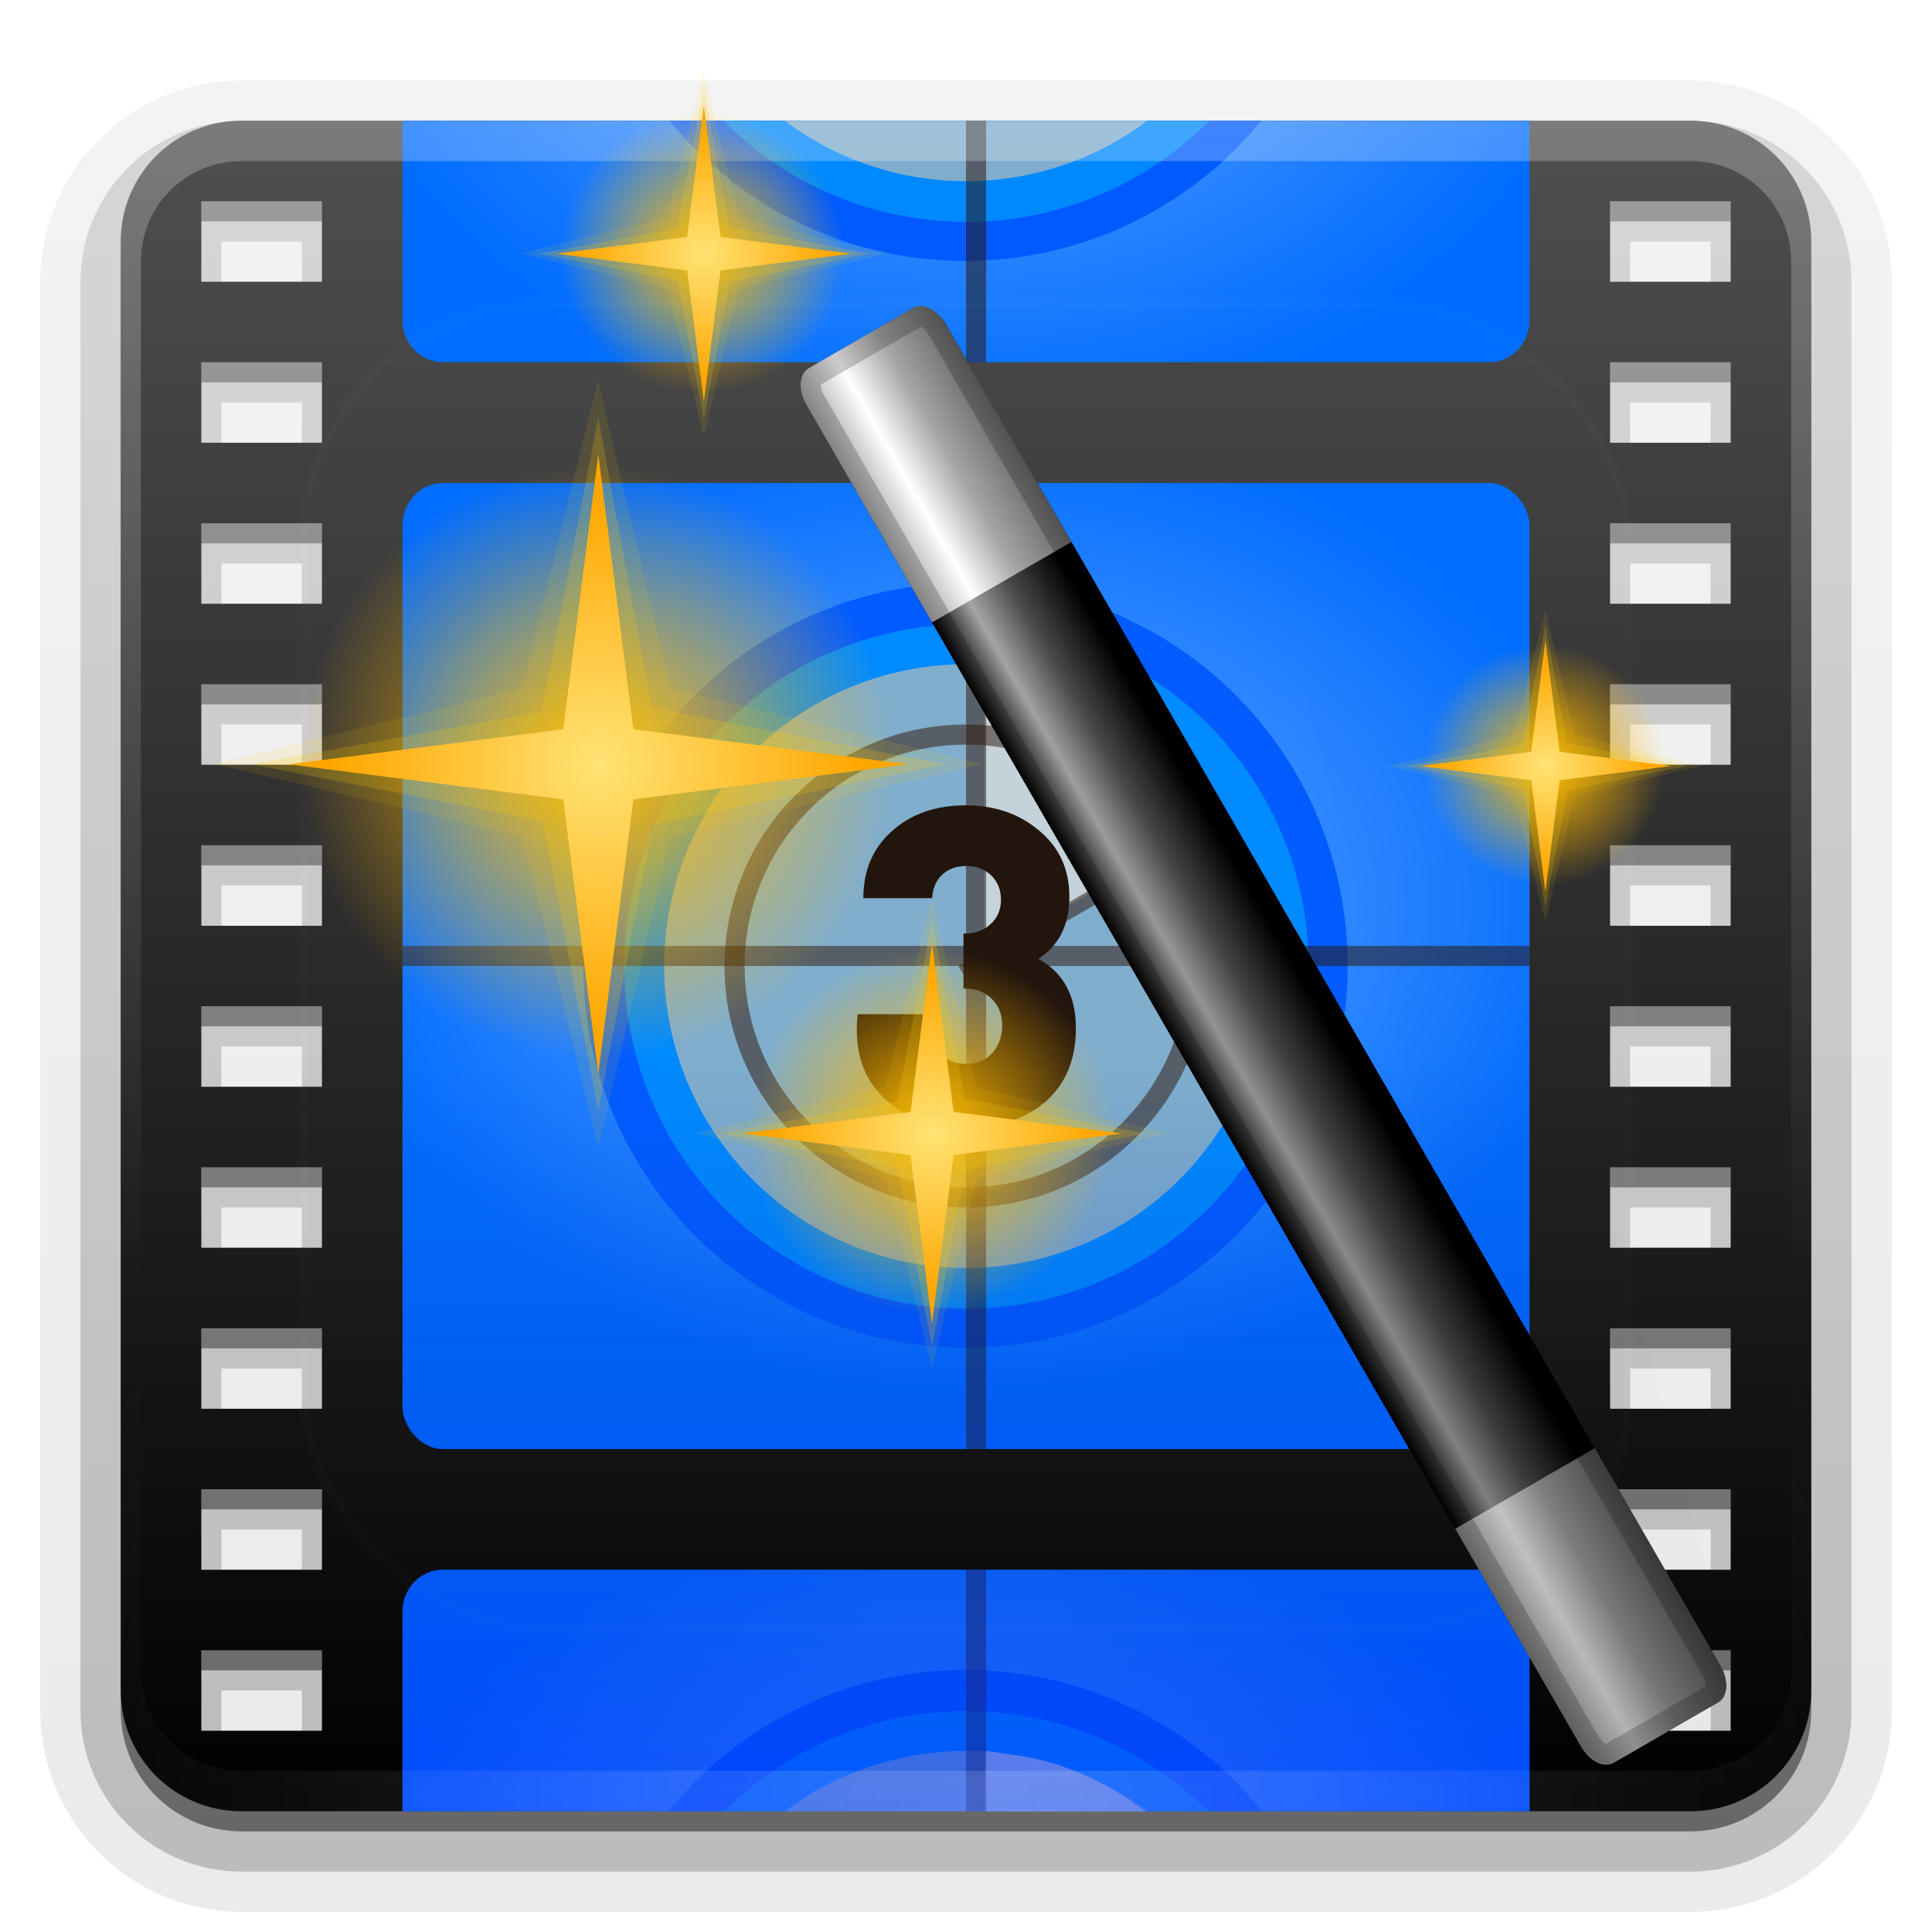 <svg height="96" width="96" xmlns="http://www.w3.org/2000/svg" xmlns:xlink="http://www.w3.org/1999/xlink"><linearGradient id="a"><stop offset="0" stop-color="#69aaff"/><stop offset="1" stop-color="#006cff"/></linearGradient><linearGradient id="b"><stop offset="0" stop-color="#fefefe"/><stop offset="1" stop-color="#fefefe" stop-opacity="0"/></linearGradient><linearGradient id="c" gradientUnits="userSpaceOnUse" x1="36.357" x2="36.357" xlink:href="#b" y1="6" y2="63.893"/><filter id="d" color-interpolation-filters="sRGB" height="1.384" width="1.384" x="-.192" y="-.192"><feGaussianBlur stdDeviation="5.28"/></filter><linearGradient id="e" gradientUnits="userSpaceOnUse" x1="48" x2="48" xlink:href="#b" y1="20.221" y2="138.661"/><radialGradient id="f" cx="48" cy="90.172" gradientTransform="matrix(1.157 0 0 .996 -7.551 .197)" gradientUnits="userSpaceOnUse" r="42" xlink:href="#b"/><clipPath id="g"><rect height="84" rx="6" width="84" x="6" y="6"/></clipPath><linearGradient id="h" gradientTransform="matrix(1.006 0 0 .994 100 0)" gradientUnits="userSpaceOnUse" x1="45.448" x2="45.448" y1="92.54" y2="7.017"><stop offset="0"/><stop offset="1" stop-opacity=".588"/></linearGradient><linearGradient id="i" gradientTransform="matrix(1.024 0 0 -1.012 -1.143 98.071)" gradientUnits="userSpaceOnUse" x1="32.251" x2="32.251" xlink:href="#h" y1="6.132" y2="90.239"/><linearGradient id="j" gradientTransform="matrix(1 0 0 -1 0 97)" gradientUnits="userSpaceOnUse" x1="32.251" x2="32.251" xlink:href="#h" y1="6.132" y2="90.239"/><radialGradient id="k" cx="48" cy="48" gradientTransform="matrix(1.143 0 0 .857 -6.857 3.857)" gradientUnits="userSpaceOnUse" r="28" xlink:href="#a"/><radialGradient id="l" cx="48" cy="48" gradientTransform="matrix(1.143 0 0 -.857 -6.857 38.143)" gradientUnits="userSpaceOnUse" r="28" xlink:href="#a"/><radialGradient id="m" cx="48" cy="48" gradientTransform="matrix(1.143 0 0 .857 -6.857 57.857)" gradientUnits="userSpaceOnUse" r="28" xlink:href="#a"/><linearGradient id="n" gradientUnits="userSpaceOnUse" x1="47.724" x2="47.724" y1="90.448" y2="4.988"><stop offset="0"/><stop offset="1" stop-color="#515151"/></linearGradient><linearGradient id="o" gradientUnits="userSpaceOnUse" x1="48.495" x2="48.495" y1="90.435" y2="52.388"><stop offset="0" stop-color="#0237ff"/><stop offset="1" stop-color="#0137b1" stop-opacity="0"/></linearGradient><clipPath id="p"><path d="m22 24c-1.108 0-2 .93-2 2.094v9.906h56v-9.906c0-1.163-.892-2.094-2-2.094z"/></clipPath><clipPath id="q"><path d="m22 72c-1.108 0-2-.93-2-2.094v-9.906h56v9.906c0 1.163-.892 2.094-2 2.094z"/></clipPath><linearGradient id="r" gradientUnits="userSpaceOnUse" x1="48" x2="55.078" y1="56" y2="56"><stop offset="0"/><stop offset=".3" stop-color="#a5a5a5"/><stop offset=".6" stop-color="#4c4c4c"/><stop offset="1"/></linearGradient><linearGradient id="s" gradientUnits="userSpaceOnUse" x1="48" x2="56.154" xlink:href="#t" y1="56" y2="56"/><linearGradient id="t"><stop offset="0" stop-color="#a5a5a5"/><stop offset=".3" stop-color="#fff"/><stop offset=".6" stop-color="#a5a5a5"/><stop offset="1" stop-color="#636363"/></linearGradient><linearGradient id="u" gradientTransform="matrix(1 0 0 -1 0 112)" gradientUnits="userSpaceOnUse" x1="48" x2="55.869" xlink:href="#t" y1="56" y2="56"/><linearGradient id="v"><stop offset="0"/><stop offset="1" stop-opacity="0"/></linearGradient><linearGradient id="w" gradientUnits="userSpaceOnUse" x1="48" x2="48" xlink:href="#v" y1="96" y2="31.678"/><radialGradient id="x" cx="32" cy="32" gradientUnits="userSpaceOnUse" r="8"><stop offset="0" stop-color="#ffb800"/><stop offset="1" stop-color="#ffb800" stop-opacity="0"/></radialGradient><radialGradient id="y" cx="29.095" cy="31.602" gradientUnits="userSpaceOnUse" r="7.245"><stop offset="0" stop-color="#ffe375"/><stop offset="1" stop-color="#ffa600"/></radialGradient><linearGradient id="z" gradientTransform="matrix(.966 .259 -.259 .966 33.783 -34.235)" gradientUnits="userSpaceOnUse" x1="79.815" x2="39.328" xlink:href="#v" y1="106.04" y2="35.918"/><filter id="A" color-interpolation-filters="sRGB"><feGaussianBlur stdDeviation=".533"/></filter><g><g fill="url(#i)"><path d="m12 4c-5.509 0-10 4.491-10 10v71c0 5.509 4.491 10 10 10h72c5.509 0 10-4.491 10-10v-71c0-5.509-4.491-10-10-10z" opacity=".08"/><path d="m12 5.031c-4.946 0-8.969 4.022-8.969 8.969v71c0 4.946 4.022 8.969 8.969 8.969h72c4.946 0 8.969-4.022 8.969-8.969v-71c0-4.946-4.022-8.969-8.969-8.969zm-.031 7.938h2.062v.062h-2.062zm70 0h2.062v.062h-2.062zm-70 8h2.062v.062h-2.062zm70 0h2.062v.062h-2.062zm-70 8h2.062v.062h-2.062zm70 0h2.062v.062h-2.062zm-70 8h2.062v.062h-2.062zm70 0h2.062v.062h-2.062zm-70 8h2.062v.062h-2.062zm70 0h2.062v.062h-2.062zm-70 8h2.062v.062h-2.062zm70 0h2.062v.062h-2.062zm-70 8h2.062v.062h-2.062zm70 0h2.062v.062h-2.062zm-70 8h2.062v.062h-2.062zm70 0h2.062v.062h-2.062zm-70 8h2.062v.062h-2.062zm70 0h2.062v.062h-2.062zm-70 8h2.062v.062h-2.062zm70 0h2.062v.062h-2.062z" opacity=".1"/><path d="m12 6c-4.42 0-8 3.58-8 8v71c0 4.42 3.58 8 8 8h72c4.42 0 8-3.58 8-8v-71c0-4.42-3.58-8-8-8zm-1 6h4v2h-4zm70 0h4v2h-4zm-70 8h4v2h-4zm70 0h4v2h-4zm-70 8h4v2h-4zm70 0h4v2h-4zm-70 8h4v2h-4zm70 0h4v2h-4zm-70 8h4v2h-4zm70 0h4v2h-4zm-70 8h4v2h-4zm70 0h4v2h-4zm-70 8h4v2h-4zm70 0h4v2h-4zm-70 8h4v2h-4zm70 0h4v2h-4zm-70 8h4v2h-4zm70 0h4v2h-4zm-70 8h4v2h-4zm70 0h4v2h-4z" opacity=".2"/><path d="m12 7c-3.878 0-7 3.122-7 7v71c0 3.878 3.122 7 7 7h72c3.878 0 7-3.122 7-7v-71c0-3.878-3.122-7-7-7zm-2 4h6v4h-6zm70 0h6v4h-6zm-70 8h6v4h-6zm70 0h6v4h-6zm-70 8h6v4h-6zm70 0h6v4h-6zm-70 8h6v4h-6zm70 0h6v4h-6zm-70 8h6v4h-6zm70 0h6v4h-6zm-70 8h6v4h-6zm70 0h6v4h-6zm-70 8h6v4h-6zm70 0h6v4h-6zm-70 8h6v4h-6zm70 0h6v4h-6zm-70 8h6v4h-6zm70 0h6v4h-6zm-70 8h6v4h-6zm70 0h6v4h-6z" opacity=".3"/></g><path d="m12 7c-3.324 0-6 2.676-6 6v72c0 3.324 2.676 6 6 6h72c3.324 0 6-2.676 6-6v-72c0-3.324-2.676-6-6-6zm-2 4h6v4h-6zm70 0h6v4h-6zm-70 8h6v4h-6zm70 0h6v4h-6zm-70 8h6v4h-6zm70 0h6v4h-6zm-70 8h6v4h-6zm70 0h6v4h-6zm-70 8h6v4h-6zm70 0h6v4h-6zm-70 8h6v4h-6zm70 0h6v4h-6zm-70 8h6v4h-6zm70 0h6v4h-6zm-70 8h6v4h-6zm70 0h6v4h-6zm-70 8h6v4h-6zm70 0h6v4h-6zm-70 8h6v4h-6zm70 0h6v4h-6z" fill="url(#j)" opacity=".45"/></g><path d="m12 6c-3.324 0-6 2.676-6 6v72c0 3.324 2.676 6 6 6h72c3.324 0 6-2.676 6-6v-72c0-3.324-2.676-6-6-6zm-2 4h6v4h-6zm70 0h6v4h-6zm-70 8h6v4h-6zm70 0h6v4h-6zm-70 8h6v4h-6zm70 0h6v4h-6zm-70 8h6v4h-6zm70 0h6v4h-6zm-70 8h6v4h-6zm70 0h6v4h-6zm-70 8h6v4h-6zm70 0h6v4h-6zm-70 8h6v4h-6zm70 0h6v4h-6zm-70 8h6v4h-6zm70 0h6v4h-6zm-70 8h6v4h-6zm70 0h6v4h-6zm-70 8h6v4h-6zm70 0h6v4h-6z" fill="url(#n)"/><rect fill="url(#k)" height="48" rx="2" ry="2.1" width="56" x="20" y="24"/><path d="m22 78c-1.108 0-2 .93-2 2.094v9.906h56v-9.906c0-1.163-.892-2.094-2-2.094z" fill="url(#m)"/><path d="m22 18c-1.108 0-2-.93-2-2.094v-9.906h56v9.906c0 1.163-.892 2.094-2 2.094z" fill="url(#l)"/><g fill-rule="evenodd"><path d="m82.204 73.388a9.102 9.102 0 1 1 -18.204 0 9.102 9.102 0 1 1 18.204 0z" fill="#005bff" transform="matrix(2.087 0 0 2.087 -104.595 -105.191)"/><path d="m82.204 73.388a9.102 9.102 0 1 1 -18.204 0 9.102 9.102 0 1 1 18.204 0z" fill="#0089ff" transform="matrix(1.868 0 0 1.868 -88.532 -89.065)"/><path d="m82.204 73.388a9.102 9.102 0 1 1 -18.204 0 9.102 9.102 0 1 1 18.204 0z" fill="#d5c5aa" opacity=".6" transform="matrix(1.648 0 0 1.648 -72.47 -72.94)"/></g><path d="m64.562 48.844a.145.145 0 0 0 -.031.031.145.145 0 0 0 -.031.031.145.145 0 0 0 -.031.031.145.145 0 0 0 -.031.031.145.145 0 0 0 0 .031v7.156 7.125a.145.145 0 0 0 .031.062.145.145 0 0 0 0 .031.145.145 0 0 0 .031.031.145.145 0 0 0 .031 0 .145.145 0 0 0 .062.031.145.145 0 0 0 .031 0 .145.145 0 0 0 .031-.031l.844-.469c2.033-1.137 4.851-2.767 7.156-4.125 1.153-.679 2.168-1.3 2.906-1.75.369-.225.668-.398.875-.531.103-.066.193-.116.25-.156.029-.02.043-.046.062-.062.01-.008.02-.019.031-.031.006-.006.023.013.031 0 .004-.006-0-.031 0-.031 0-.001.031-.062.031-.062.002-.1-.048-.163-.094-.25-.046-.087-.109-.196-.188-.312-.157-.233-.376-.503-.625-.812-.498-.618-1.121-1.308-1.625-1.781-2.31-2.173-5.376-3.661-8.281-3.969-.407-.043-.881-.122-1.062-.156l-.344-.062a.145.145 0 0 0 -.031 0 .145.145 0 0 0 -.031 0z" fill="#f2ece2" opacity=".6" transform="matrix(.934 0 0 .989 -11.272 -15.312)"/><path d="m59.5 48c0 6.348-5.152 11.5-11.5 11.5s-11.5-5.152-11.5-11.5 5.152-11.5 11.5-11.5 11.5 5.152 11.5 11.5z" fill="none" opacity=".5" stroke="#2b1100" stroke-linejoin="round"/><path d="m48 24v48h1v-48z" fill="#2b1100" fill-rule="evenodd" opacity=".5"/><path d="m76 47h-56v1h56z" fill="#2b1100" fill-rule="evenodd" opacity=".5"/><path d="m60.937 40.312-13.312 7.688.375.656 13.359-7.711c-.15-.204-.298-.413-.422-.633z" fill="#2b1100" fill-rule="evenodd" opacity=".5"/><path d="m51.307 54.001c-0.0.936-.308 1.668-.924 2.196-.584.488-1.352.732-2.304.732-.936-0-1.696-.244-2.28-.732-.632-.52-.948-1.236-.948-2.148-0-.152.008-.304.024-.456h2.208c-.024.128-.036.252-.036.372-0.0.328.092.592.276.792.184.2.44.3.768.3.312 0.0.564-.108.756-.324.192-.224.288-.492.288-.804-0-.336-.108-.604-.324-.804-.208-.2-.48-.296-.816-.288v-1.62c.312.008.572-.08.78-.264.216-.184.324-.428.324-.732-0-.296-.096-.536-.288-.72-.192-.184-.436-.276-.732-.276-.296 0-.536.088-.72.264-.176.168-.272.396-.288.684h-2.028c-0-.84.296-1.512.888-2.016.56-.48 1.268-.72 2.124-.72.84 0 1.548.236 2.124.708.624.496.936 1.156.936 1.98-0.0.832-.304 1.444-.912 1.836.736.408 1.104 1.088 1.104 2.04" fill="#20130b" transform="matrix(1.686 0 0 1.686 -33.044 -39.962)"/><g clip-path="url(#p)" transform="translate(0 54)"><g fill-rule="evenodd"><path d="m82.204 73.388a9.102 9.102 0 1 1 -18.204 0 9.102 9.102 0 1 1 18.204 0z" fill="#005bff" transform="matrix(2.087 0 0 2.087 -104.595 -105.191)"/><path d="m82.204 73.388a9.102 9.102 0 1 1 -18.204 0 9.102 9.102 0 1 1 18.204 0z" fill="#0089ff" transform="matrix(1.868 0 0 1.868 -88.532 -89.065)"/><path d="m82.204 73.388a9.102 9.102 0 1 1 -18.204 0 9.102 9.102 0 1 1 18.204 0z" fill="#d5c5aa" opacity=".6" transform="matrix(1.648 0 0 1.648 -72.47 -72.94)"/></g><path d="m64.562 48.844a.145.145 0 0 0 -.031.031.145.145 0 0 0 -.031.031.145.145 0 0 0 -.031.031.145.145 0 0 0 -.031.031.145.145 0 0 0 0 .031v7.156 7.125a.145.145 0 0 0 .031.062.145.145 0 0 0 0 .031.145.145 0 0 0 .031.031.145.145 0 0 0 .031 0 .145.145 0 0 0 .062.031.145.145 0 0 0 .031 0 .145.145 0 0 0 .031-.031l.844-.469c2.033-1.137 4.851-2.767 7.156-4.125 1.153-.679 2.168-1.3 2.906-1.75.369-.225.668-.398.875-.531.103-.066.193-.116.25-.156.029-.02.043-.046.062-.062.01-.008.02-.019.031-.031.006-.006.023.013.031 0 .004-.006-0-.031 0-.031 0-.001.031-.062.031-.062.002-.1-.048-.163-.094-.25-.046-.087-.109-.196-.188-.312-.157-.233-.376-.503-.625-.812-.498-.618-1.121-1.308-1.625-1.781-2.31-2.173-5.376-3.661-8.281-3.969-.407-.043-.881-.122-1.062-.156l-.344-.062a.145.145 0 0 0 -.031 0 .145.145 0 0 0 -.031 0z" fill="#f2ece2" opacity=".6" transform="matrix(.934 0 0 .989 -11.272 -15.312)"/><path d="m59.5 48c0 6.348-5.152 11.5-11.5 11.5s-11.5-5.152-11.5-11.5 5.152-11.5 11.5-11.5 11.5 5.152 11.5 11.5z" fill="none" opacity=".5" stroke="#2b1100" stroke-linejoin="round"/><path d="m48 24v48h1v-48z" fill="#2b1100" fill-rule="evenodd" opacity=".5"/><path d="m76 47h-56v1h56z" fill="#2b1100" fill-rule="evenodd" opacity=".5"/><path d="m60.937 40.312-13.312 7.688.375.656 13.359-7.711c-.15-.204-.298-.413-.422-.633z" fill="#2b1100" fill-rule="evenodd" opacity=".5"/><path d="m51.307 54.001c-0.0.936-.308 1.668-.924 2.196-.584.488-1.352.732-2.304.732-.936-0-1.696-.244-2.28-.732-.632-.52-.948-1.236-.948-2.148-0-.152.008-.304.024-.456h2.208c-.024.128-.036.252-.036.372-0.0.328.092.592.276.792.184.2.44.3.768.3.312 0.0.564-.108.756-.324.192-.224.288-.492.288-.804-0-.336-.108-.604-.324-.804-.208-.2-.48-.296-.816-.288v-1.62c.312.008.572-.08.78-.264.216-.184.324-.428.324-.732-0-.296-.096-.536-.288-.72-.192-.184-.436-.276-.732-.276-.296 0-.536.088-.72.264-.176.168-.272.396-.288.684h-2.028c-0-.84.296-1.512.888-2.016.56-.48 1.268-.72 2.124-.72.84 0 1.548.236 2.124.708.624.496.936 1.156.936 1.98-0.0.832-.304 1.444-.912 1.836.736.408 1.104 1.088 1.104 2.04" transform="matrix(1.686 0 0 1.686 -33.044 -39.962)"/></g><path d="m20 48v21.906c0 1.163.892 2.094 2 2.094h52c1.108 0 2-.93 2-2.094v-21.906zm2 30c-1.108 0-2 .93-2 2.094v9.906h56v-9.906c0-1.163-.892-2.094-2-2.094z" fill="url(#o)" opacity=".6"/><g clip-path="url(#q)" transform="translate(0 -54)"><g fill-rule="evenodd"><path d="m82.204 73.388a9.102 9.102 0 1 1 -18.204 0 9.102 9.102 0 1 1 18.204 0z" fill="#005bff" transform="matrix(2.087 0 0 2.087 -104.595 -105.191)"/><path d="m82.204 73.388a9.102 9.102 0 1 1 -18.204 0 9.102 9.102 0 1 1 18.204 0z" fill="#0089ff" transform="matrix(1.868 0 0 1.868 -88.532 -89.065)"/><path d="m82.204 73.388a9.102 9.102 0 1 1 -18.204 0 9.102 9.102 0 1 1 18.204 0z" fill="#d5c5aa" opacity=".6" transform="matrix(1.648 0 0 1.648 -72.47 -72.94)"/></g><path d="m64.562 48.844a.145.145 0 0 0 -.031.031.145.145 0 0 0 -.031.031.145.145 0 0 0 -.031.031.145.145 0 0 0 -.031.031.145.145 0 0 0 0 .031v7.156 7.125a.145.145 0 0 0 .031.062.145.145 0 0 0 0 .031.145.145 0 0 0 .031.031.145.145 0 0 0 .031 0 .145.145 0 0 0 .062.031.145.145 0 0 0 .031 0 .145.145 0 0 0 .031-.031l.844-.469c2.033-1.137 4.851-2.767 7.156-4.125 1.153-.679 2.168-1.3 2.906-1.75.369-.225.668-.398.875-.531.103-.066.193-.116.25-.156.029-.02.043-.046.062-.062.01-.008.02-.019.031-.031.006-.006.023.013.031 0 .004-.006-0-.031 0-.031 0-.001.031-.062.031-.062.002-.1-.048-.163-.094-.25-.046-.087-.109-.196-.188-.312-.157-.233-.376-.503-.625-.812-.498-.618-1.121-1.308-1.625-1.781-2.31-2.173-5.376-3.661-8.281-3.969-.407-.043-.881-.122-1.062-.156l-.344-.062a.145.145 0 0 0 -.031 0 .145.145 0 0 0 -.031 0z" fill="#f2ece2" opacity=".6" transform="matrix(.934 0 0 .989 -11.272 -15.312)"/><path d="m59.5 48c0 6.348-5.152 11.5-11.5 11.5s-11.5-5.152-11.5-11.5 5.152-11.5 11.5-11.5 11.5 5.152 11.5 11.5z" fill="none" opacity=".5" stroke="#2b1100" stroke-linejoin="round"/><path d="m48 24v48h1v-48z" fill="#2b1100" fill-rule="evenodd" opacity=".5"/><path d="m76 47h-56v1h56z" fill="#2b1100" fill-rule="evenodd" opacity=".5"/><path d="m60.937 40.312-13.312 7.688.375.656 13.359-7.711c-.15-.204-.298-.413-.422-.633z" fill="#2b1100" fill-rule="evenodd" opacity=".5"/><path d="m51.307 54.001c-0.0.936-.308 1.668-.924 2.196-.584.488-1.352.732-2.304.732-.936-0-1.696-.244-2.28-.732-.632-.52-.948-1.236-.948-2.148-0-.152.008-.304.024-.456h2.208c-.024.128-.036.252-.036.372-0.0.328.092.592.276.792.184.2.44.3.768.3.312 0.0.564-.108.756-.324.192-.224.288-.492.288-.804-0-.336-.108-.604-.324-.804-.208-.2-.48-.296-.816-.288v-1.62c.312.008.572-.08.78-.264.216-.184.324-.428.324-.732-0-.296-.096-.536-.288-.72-.192-.184-.436-.276-.732-.276-.296 0-.536.088-.72.264-.176.168-.272.396-.288.684h-2.028c-0-.84.296-1.512.888-2.016.56-.48 1.268-.72 2.124-.72.84 0 1.548.236 2.124.708.624.496.936 1.156.936 1.98-0.0.832-.304 1.444-.912 1.836.736.408 1.104 1.088 1.104 2.04" transform="matrix(1.686 0 0 1.686 -33.044 -39.962)"/></g><g><rect height="66" rx="12" style="opacity:.1;stroke:#fefefe;stroke-width:.5;stroke-linecap:round;clip-path:url(#g);fill:url(#e);filter:url(#d)" width="66" x="15" y="15"/><path d="m12 6c-3.324 0-6 2.676-6 6v2 68 2c0 .335.041.651.094.969.049.296.097.597.188.875.01.03.021.064.031.094.099.288.235.547.375.812.145.274.316.536.5.781s.374.473.594.688c.44.428.943.815 1.5 1.094.279.14.573.247.875.344-.256-.1-.487-.236-.719-.375-.007-.004-.024.004-.031 0-.032-.019-.062-.043-.094-.062-.12-.077-.231-.164-.344-.25-.106-.081-.213-.161-.312-.25-.178-.161-.347-.345-.5-.531-.108-.13-.218-.265-.312-.406-.025-.038-.038-.086-.062-.125-.065-.103-.13-.205-.188-.312-.101-.195-.206-.416-.281-.625-.008-.022-.024-.041-.031-.062-.032-.092-.036-.187-.062-.281-.03-.107-.07-.203-.094-.312-.073-.342-.125-.698-.125-1.062v-2-68-2c0-2.782 2.218-5 5-5h2 68 2c2.782 0 5 2.218 5 5v2 68 2c0 .364-.052.721-.125 1.062-.044.207-.088.398-.156.594-.008.022-.023.041-.031.062-.063.174-.138.367-.219.531-.042.083-.079.17-.125.25-.055.097-.127.188-.188.281-.094.141-.205.276-.312.406-.143.174-.303.347-.469.5-.011.01-.02.021-.031.031-.138.126-.285.234-.438.344-.103.073-.204.153-.312.219-.007.004-.024-.004-.031 0-.232.139-.463.275-.719.375.302-.097.596-.204.875-.344.557-.279 1.06-.666 1.5-1.094.22-.214.409-.442.594-.688s.355-.508.5-.781c.14-.265.276-.525.375-.812.01-.031.021-.063.031-.094.09-.278.139-.579.188-.875.052-.318.094-.634.094-.969v-2-68-2c0-3.324-2.676-6-6-6z" fill="url(#c)" opacity=".25"/><path d="m12 90c-3.324 0-6-2.676-6-6v-2-68-2c0-.335.041-.651.094-.969.049-.296.097-.597.188-.875.01-.03.021-.064.031-.094.099-.288.235-.547.375-.812.145-.274.316-.536.5-.781s.374-.473.594-.688c.44-.428.943-.815 1.5-1.094.279-.14.573-.247.875-.344-.256.1-.487.236-.719.375-.007.004-.024-.004-.031 0-.032.019-.062.043-.094.062-.12.077-.231.164-.344.25-.106.081-.213.161-.312.25-.178.161-.347.345-.5.531-.108.13-.218.265-.312.406-.025.038-.038.086-.062.125-.065.103-.13.205-.188.312-.101.195-.206.416-.281.625-.008.022-.024.041-.031.062-.032.092-.036.187-.062.281-.03.107-.07.203-.094.312-.073.342-.125.698-.125 1.062v2 68 2c0 2.782 2.218 5 5 5h2 68 2c2.782 0 5-2.218 5-5v-2-68-2c0-.364-.052-.721-.125-1.062-.044-.207-.088-.398-.156-.594-.008-.022-.023-.041-.031-.062-.063-.174-.138-.367-.219-.531-.042-.083-.079-.17-.125-.25-.055-.097-.127-.188-.188-.281-.094-.141-.205-.276-.312-.406-.143-.174-.303-.347-.469-.5-.011-.01-.02-.021-.031-.031-.138-.126-.285-.234-.438-.344-.103-.073-.204-.153-.312-.219-.007-.004-.024.004-.031 0-.232-.139-.463-.275-.719-.375.302.097.596.204.875.344.557.279 1.06.666 1.5 1.094.22.214.409.442.594.688s.355.508.5.781c.14.265.276.525.375.812.01.031.021.063.031.094.09.278.139.579.188.875.052.318.094.634.094.969v2 68 2c0 3.324-2.676 6-6 6z" fill="url(#f)" opacity=".15"/><path d="m65.674 9.024c-.135-.042-.283-.05-.417-.015l-5.787 1.555c-.535.143-.805.916-.59 1.718l3.239 12.062 6.734 25.098 4.379 16.379 5.585 20.811c.215.803.824 1.349 1.359 1.205l5.787-1.555c.535-.143.805-.916.59-1.718l-5.585-20.81-4.379-16.379-6.733-25.098-3.239-12.062c-.161-.602-.537-1.064-.942-1.191z" fill="url(#z)" filter="url(#A)" opacity=".12"/><g fill="#fc0"><g enable-background="new" transform="matrix(1.13 0 0 1.13 11.225 21.231)"><path d="m40 32a8 8 0 1 1 -16 0 8 8 0 1 1 16 0z" fill="url(#x)" transform="translate(-1 -1)"/><g transform="matrix(.866 .5 -.5 .866 21.657 -10.862)"><path d="m23.906 22.634 2.384 8.216-6.187 5.931 8.187-2.467 5.992 6.271-2.527-8.271 6.331-5.908-8.331 2.444z" fill="#fc0" opacity=".1"/><path d="m33.778 39.713-5.217-6.034-7.577 2.606 6.074-5.15-2.646-7.643 5.163 6.065 7.63-2.637-6.026 5.354 2.598 7.439z" fill="#fc0" opacity=".2"/><path d="m33.278 38.847-4.529-5.952-6.899 2.89 5.952-4.529-2.89-6.899 4.529 5.952 6.899-2.89-5.952 4.529z" fill="url(#y)"/></g></g><g enable-background="new" transform="matrix(.748 0 0 .748 53.564 14.835)"><path d="m40 32a8 8 0 1 1 -16 0 8 8 0 1 1 16 0z" fill="url(#x)" transform="translate(-1 -1)"/><g transform="matrix(.866 .5 -.5 .866 21.657 -10.862)"><path d="m23.906 22.634 2.384 8.216-6.187 5.931 8.187-2.467 5.992 6.271-2.527-8.271 6.331-5.908-8.331 2.444z" fill="#fc0" opacity=".1"/><path d="m33.778 39.713-5.217-6.034-7.577 2.606 6.074-5.15-2.646-7.643 5.163 6.065 7.63-2.637-6.026 5.354 2.598 7.439z" fill="#fc0" opacity=".2"/><path d="m33.278 38.847-4.529-5.952-6.899 2.89 5.952-4.529-2.89-6.899 4.529 5.952 6.899-2.89-5.952 4.529z" fill="url(#y)"/></g></g><g enable-background="new" transform="matrix(1.84 0 0 1.84 -27.407 -19.159)"><path d="m40 32a8 8 0 1 1 -16 0 8 8 0 1 1 16 0z" fill="url(#x)" transform="translate(-1 -1)"/><g transform="matrix(.866 .5 -.5 .866 21.657 -10.862)"><path d="m23.906 22.634 2.384 8.216-6.187 5.931 8.187-2.467 5.992 6.271-2.527-8.271 6.331-5.908-8.331 2.444z" fill="#fc0" opacity=".1"/><path d="m33.778 39.713-5.217-6.034-7.577 2.606 6.074-5.15-2.646-7.643 5.163 6.065 7.63-2.637-6.026 5.354 2.598 7.439z" fill="#fc0" opacity=".2"/><path d="m33.278 38.847-4.529-5.952-6.899 2.89 5.952-4.529-2.89-6.899 4.529 5.952 6.899-2.89-5.952 4.529z" fill="url(#y)"/></g></g><g enable-background="new" transform="matrix(.878 0 0 .878 7.71 -14.659)"><path d="m40 32a8 8 0 1 1 -16 0 8 8 0 1 1 16 0z" fill="url(#x)" transform="translate(-1 -1)"/><g transform="matrix(.866 .5 -.5 .866 21.657 -10.862)"><path d="m23.906 22.634 2.384 8.216-6.187 5.931 8.187-2.467 5.992 6.271-2.527-8.271 6.331-5.908-8.331 2.444z" fill="#fc0" opacity=".1"/><path d="m33.778 39.713-5.217-6.034-7.577 2.606 6.074-5.15-2.646-7.643 5.163 6.065 7.63-2.637-6.026 5.354 2.598 7.439z" fill="#fc0" opacity=".2"/><path d="m33.278 38.847-4.529-5.952-6.899 2.89 5.952-4.529-2.89-6.899 4.529 5.952 6.899-2.89-5.952 4.529z" fill="url(#y)"/></g></g></g><g enable-background="new" transform="matrix(.866 -.5 .5 .866 -10.255 28.949)"><rect fill="url(#r)" height="80" rx="1" ry="1.5" width="8" x="48" y="16"/><path d="m49 16c-.554 0-1 .669-1 1.5v12.5h8v-12.5c0-.831-.446-1.5-1-1.5z" fill="url(#s)"/><path d="m49 96c-.554 0-1-.669-1-1.5v-12.5h8v12.5c0 .831-.446 1.5-1 1.5z" fill="url(#u)"/><rect fill="url(#w)" height="80" opacity=".3" rx="1" ry="1.5" width="8" x="48" y="16"/><path d="m49 16c-.554 0-1 .669-1 1.5v77c0 .831.446 1.5 1 1.5h6c.554 0 1-.669 1-1.5v-77c0-.831-.446-1.5-1-1.5zm.125 1h5.75c.049.074.125.264.125.5v77c0 .236-.076.426-.125.5h-5.75c-.049-.074-.125-.264-.125-.5v-77c0-.236.076-.426.125-.5z" opacity=".2"/></g></g></svg>